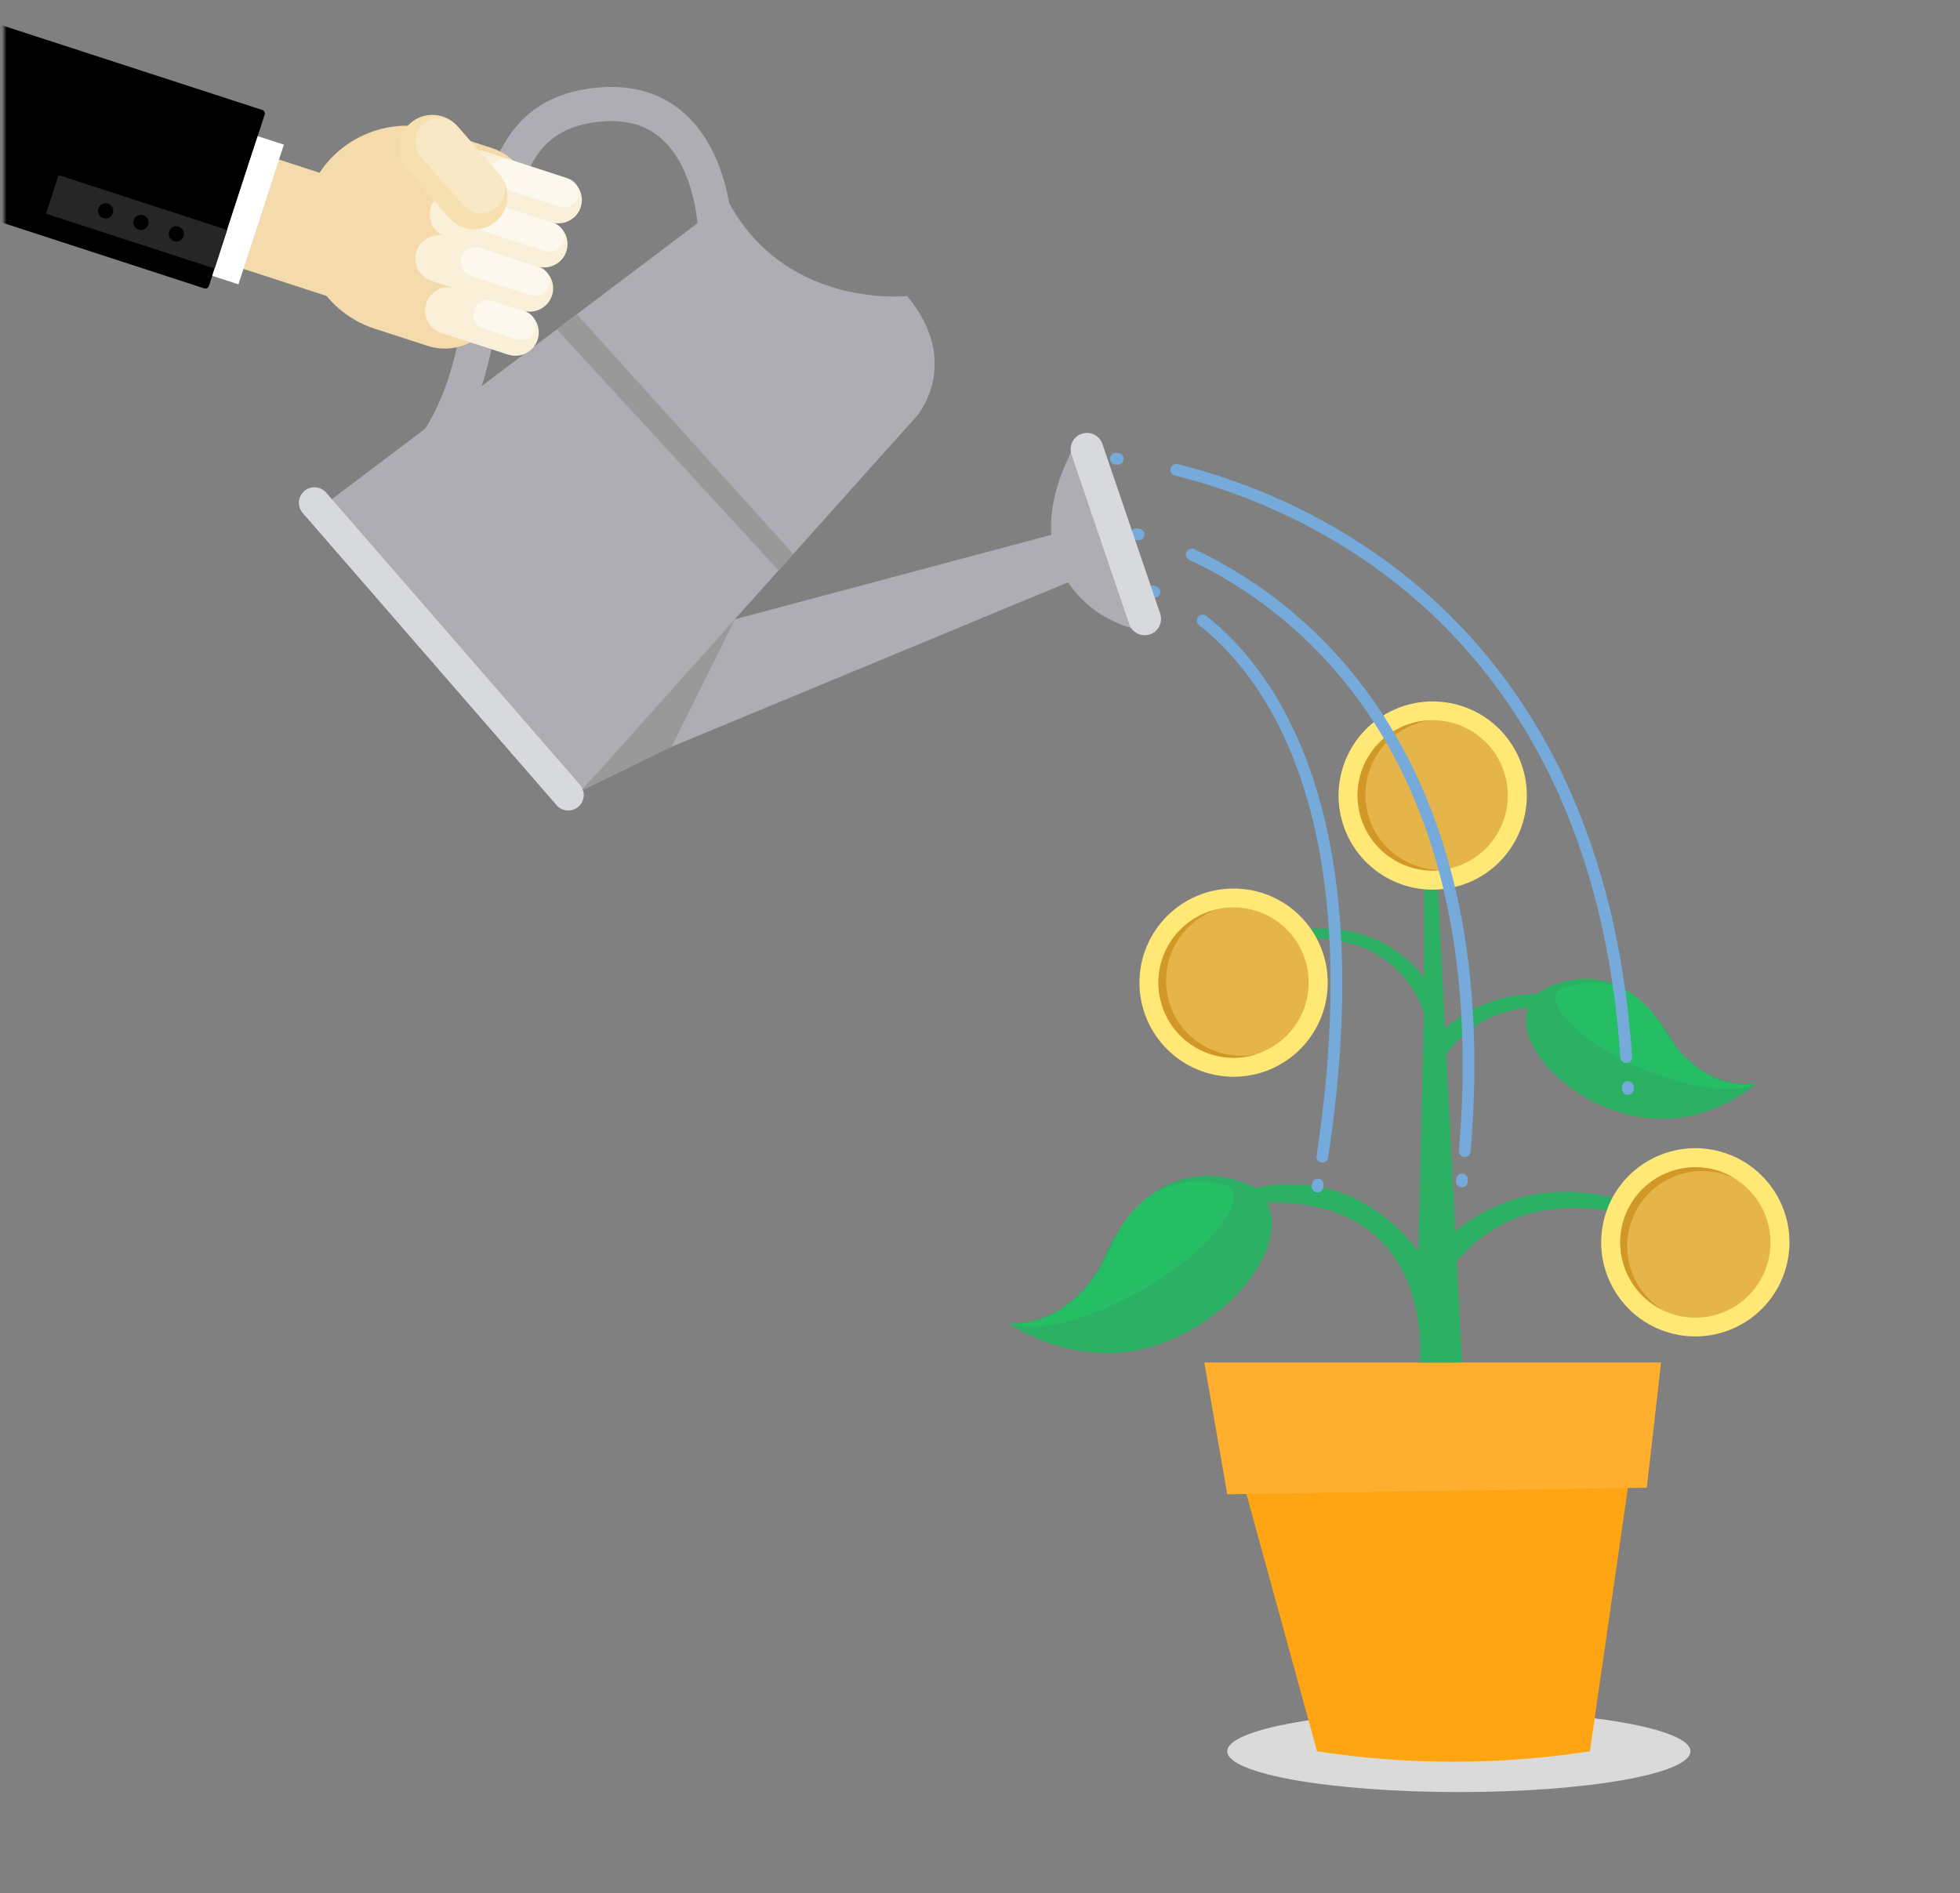 <svg width="442" height="427" viewBox="0 0 442 427" fill="none" xmlns="http://www.w3.org/2000/svg">
<rect x="0" y="0" width="442" height="427" fill="#808080" stroke="none"/>
<g style="mix-blend-mode:multiply">
<path d="M328.991 404.207C357.837 404.207 381.221 400.09 381.221 395.012C381.221 389.933 357.837 385.816 328.991 385.816C300.144 385.816 276.76 389.933 276.76 395.012C276.76 400.09 300.144 404.207 328.991 404.207Z" fill="#DADADA"/>
</g>
<path d="M280.68 335.549L297.01 395.011C317.232 398.129 337.816 398.156 358.048 395.082L358.541 395.011L367.094 335.549H280.68Z" fill="#FFA412"/>
<g style="mix-blend-mode:multiply" opacity="0.41">
<path d="M310.732 336.509L361.836 372.137L367.103 335.549L310.732 336.509Z" fill="#FFA412"/>
</g>
<path d="M271.59 307.312H374.589L371.374 335.55L276.76 337.047L271.59 307.312Z" fill="#FFAE2D"/>
<path d="M320.114 307.311C320.114 307.311 324.852 266.09 278.171 271.692L276.488 270.107C276.488 270.107 301.071 258.075 319.85 282.244L321.127 226.983V200.26H324.253L329.662 307.311H320.105H320.114Z" fill="#2CB063"/>
<path d="M321.303 284.534C342.644 259.018 369.693 272.256 369.693 272.256L367.764 274.079C342.283 267.887 329.705 280.491 324.139 291.122C323.399 288.815 322.527 286.569 321.303 284.543V284.534Z" fill="#2CB063"/>
<path d="M321.303 236.672C338.196 216.467 359.608 226.948 359.608 226.948L358.084 228.393C337.914 223.487 327.953 233.466 323.549 241.886C322.967 240.054 322.272 238.284 321.303 236.681V236.672Z" fill="#2CB063"/>
<path d="M324.683 226.05C313.444 204.726 292.27 209.984 292.27 209.984L293.362 211.57C312.36 211.059 319.354 221.901 321.679 230.278C322.551 228.754 323.511 227.301 324.691 226.05H324.683Z" fill="#2CB063"/>
<path d="M283.156 267.967C283.156 267.967 260.872 254.992 248.127 285.6C248.127 285.6 241.459 298.741 227.525 298.548C227.525 298.548 243.221 309.734 261.859 303.057C280.496 296.39 293.47 276.616 283.156 267.967Z" fill="#2CB063"/>
<path opacity="0.37" d="M276.304 267.165C276.304 267.165 258.635 261.977 250.998 280.306C242.49 300.723 227.525 298.538 227.525 298.538C227.525 298.538 235.109 302.176 253.156 293.298C271.204 284.419 282.971 270.3 276.304 267.156V267.165Z" fill="#1DD667"/>
<path d="M346.444 224.28C346.444 224.28 363.84 211.147 377.633 235.554C377.633 235.554 384.556 245.912 396.235 244.344C396.235 244.344 384.186 255.319 367.865 251.593C351.544 247.876 338.658 232.585 346.444 224.28Z" fill="#2CB063"/>
<path opacity="0.37" d="M352.114 222.923C352.114 222.923 366.418 216.784 374.688 231.405C383.892 247.682 396.232 244.343 396.232 244.343C396.232 244.343 390.234 248.166 374.186 242.529C358.138 236.892 346.829 226.226 352.114 222.914V222.923Z" fill="#1DD667"/>
<path d="M278.19 242.864C289.913 242.864 299.417 233.36 299.417 221.637C299.417 209.914 289.913 200.41 278.19 200.41C266.467 200.41 256.963 209.914 256.963 221.637C256.963 233.36 266.467 242.864 278.19 242.864Z" fill="#FFE876"/>
<path d="M292.567 230.561C297.508 222.613 295.071 212.163 287.123 207.222C279.174 202.28 268.725 204.718 263.784 212.666C258.842 220.614 261.279 231.064 269.228 236.005C277.176 240.947 287.625 238.509 292.567 230.561Z" fill="#E6B54A"/>
<path d="M263.557 225.645C261.17 216.907 266.076 207.888 274.585 205.087C274.294 205.149 274.012 205.219 273.721 205.299C264.693 207.765 259.373 217.084 261.839 226.112C264.306 235.14 273.624 240.46 282.653 237.994C282.943 237.914 283.225 237.826 283.507 237.738C274.752 239.649 265.944 234.391 263.557 225.645Z" fill="#D19828"/>
<path d="M402.743 285.965C405.924 274.681 399.354 262.956 388.071 259.775C376.787 256.595 365.062 263.164 361.881 274.448C358.701 285.732 365.27 297.457 376.554 300.638C387.838 303.818 399.563 297.249 402.743 285.965Z" fill="#FFE876"/>
<path d="M384.942 296.994C394.187 295.541 400.505 286.869 399.052 277.623C397.599 268.377 388.926 262.059 379.68 263.512C370.435 264.965 364.117 273.638 365.57 282.884C367.023 292.13 375.696 298.447 384.942 296.994Z" fill="#E6B54A"/>
<path d="M369.024 272.943C373.375 264.99 383.161 261.916 391.237 265.8C390.982 265.641 390.727 265.492 390.471 265.351C382.262 260.859 371.957 263.88 367.474 272.089C362.982 280.298 366.003 290.603 374.212 295.086C374.476 295.227 374.74 295.368 375.005 295.491C367.377 290.797 364.69 280.888 369.033 272.934L369.024 272.943Z" fill="#D19828"/>
<path d="M329.564 199.654C340.728 196.078 346.88 184.129 343.304 172.964C339.728 161.799 327.778 155.647 316.614 159.223C305.449 162.799 299.297 174.749 302.873 185.914C306.449 197.078 318.399 203.23 329.564 199.654Z" fill="#FFE876"/>
<path d="M336.939 189.145C342.325 181.491 340.486 170.92 332.831 165.534C325.177 160.148 314.606 161.988 309.22 169.642C303.835 177.297 305.674 187.868 313.328 193.253C320.983 198.639 331.554 196.8 336.939 189.145Z" fill="#E6B54A"/>
<path d="M307.986 180.777C307.175 171.749 313.596 163.742 322.466 162.483C322.175 162.492 321.876 162.509 321.576 162.536C312.258 163.372 305.379 171.608 306.215 180.935C307.052 190.254 315.288 197.133 324.615 196.296C324.915 196.27 325.205 196.235 325.496 196.191C316.547 196.534 308.796 189.796 307.986 180.768V180.777Z" fill="#D19828"/>
<path d="M259.924 133.365C259.924 133.365 260.065 133.409 260.338 133.506" stroke="#76AADB" stroke-width="2.642" stroke-miterlimit="10" stroke-linecap="round"/>
<path d="M271.25 139.971C286.373 151.914 309.969 183.473 298.202 260.921" stroke="#76AADB" stroke-width="2.642" stroke-miterlimit="10" stroke-linecap="round"/>
<path d="M297.184 267.201C297.157 267.342 297.131 267.491 297.113 267.632" stroke="#76AADB" stroke-width="2.642" stroke-miterlimit="10" stroke-linecap="round"/>
<path d="M256.332 120.461C256.332 120.461 256.482 120.496 256.755 120.566" stroke="#76AADB" stroke-width="2.642" stroke-miterlimit="10" stroke-linecap="round"/>
<path d="M268.768 125.076C291.774 135.831 337.971 168.922 330.326 259.643" stroke="#76AADB" stroke-width="2.642" stroke-miterlimit="10" stroke-linecap="round"/>
<path d="M329.71 266.047C329.693 266.197 329.675 266.338 329.666 266.488" stroke="#76AADB" stroke-width="2.642" stroke-miterlimit="10" stroke-linecap="round"/>
<path d="M251.637 103.453C251.637 103.453 251.786 103.462 252.068 103.497" stroke="#76AADB" stroke-width="2.642" stroke-miterlimit="10" stroke-linecap="round"/>
<path d="M265.264 105.963C294.286 113.194 360.107 140.358 366.731 238.451" stroke="#76AADB" stroke-width="2.642" stroke-miterlimit="10" stroke-linecap="round"/>
<path d="M367.092 245.172C367.092 245.322 367.101 245.464 367.109 245.614" stroke="#76AADB" stroke-width="2.642" stroke-miterlimit="10" stroke-linecap="round"/>
<mask id="mask0_1066_5918" style="mask-type:luminance" maskUnits="userSpaceOnUse" x="0" y="0" width="442" height="427">
<path d="M441.302 0.872H0.936V426.128H441.302V0.872Z" fill="white"/>
</mask>
<g mask="url(#mask0_1066_5918)">
<path d="M164.112 45.196L73.682 113.457L129.744 179.869L206.813 93.763C206.813 93.763 217.083 81.854 204.558 66.766C204.558 66.766 177.025 69.805 164.112 45.196Z" fill="#AEADB3"/>
<path d="M245.735 129.32L130.801 177.006L164.429 140.022L241.974 119.323L245.735 129.32Z" fill="#AEADB3"/>
<path d="M125.505 181.604L68.262 115.704C67.003 114.25 67.152 112.022 68.606 110.762C70.059 109.503 72.287 109.653 73.547 111.106L130.789 177.007C132.049 178.46 131.899 180.688 130.446 181.948C128.993 183.207 126.764 183.058 125.505 181.604Z" fill="#D8D9DD"/>
<path d="M88.732 115.007L84.416 108.622C100.719 97.603 103.415 79.062 106.022 61.138C108.858 41.629 111.791 21.459 135.458 19.706C143.068 19.142 149.471 21.159 154.492 25.713C164.568 34.838 165.079 50.895 165.096 51.573L157.389 51.767C157.389 51.635 156.923 38.282 149.295 31.403C145.851 28.294 141.518 26.981 136.03 27.387C119.348 28.62 116.767 40.81 113.649 62.239C110.937 80.912 107.854 102.077 88.732 114.999V115.007Z" fill="#AEADB3"/>
<path d="M243.448 98.731C243.448 98.731 232.394 115.104 239.273 128.642C246.152 142.18 260.561 142.673 260.561 142.673L243.448 98.731Z" fill="#AEADB3"/>
<path d="M259.335 143.087C257.415 143.739 255.31 142.708 254.658 140.788L241.631 102.518C240.979 100.598 242.01 98.493 243.93 97.841C245.85 97.189 247.955 98.22 248.607 100.14L261.634 138.41C262.286 140.33 261.255 142.435 259.335 143.087Z" fill="#D8D9DD"/>
<path d="M125.559 74.298L175.579 128.66L178.89 124.961L130.086 70.88L125.559 74.298Z" fill="#999999"/>
<path d="M165.714 139.678L151.498 168.419L131.055 178.407L165.714 139.678Z" fill="#999999"/>
<path d="M89.032 44.486L13.315 19.854L5.293 44.513L81.011 69.144L89.032 44.486Z" fill="#F5DBAB"/>
<path d="M96.442 78.015L84.436 74.113C72.167 70.123 65.394 56.823 69.384 44.554C73.374 32.284 86.674 25.511 98.943 29.501L110.948 33.403C117.528 35.543 121.156 42.678 119.016 49.257L112.287 69.938C110.147 76.517 103.012 80.146 96.433 78.006L96.442 78.015Z" fill="#F5DBAB"/>
<path d="M124.312 50.12L106.371 44.281C103.614 43.383 102.09 40.388 102.989 37.631C103.887 34.874 106.882 33.35 109.639 34.249L127.58 40.088C130.337 40.987 131.861 43.981 130.962 46.738C130.064 49.495 127.069 51.019 124.312 50.12Z" fill="#FAEFD8"/>
<path d="M121.075 60.073L100.552 53.397C97.796 52.498 96.272 49.504 97.17 46.747C98.069 43.99 101.063 42.466 103.82 43.365L124.343 50.041C127.099 50.94 128.623 53.934 127.725 56.691C126.826 59.448 123.832 60.972 121.075 60.073Z" fill="#FAEFD8"/>
<path d="M117.835 70.035L97.312 63.359C94.555 62.46 93.031 59.466 93.93 56.709C94.828 53.952 97.823 52.428 100.58 53.327L121.102 60.003C123.859 60.901 125.383 63.896 124.485 66.653C123.586 69.41 120.591 70.934 117.835 70.035Z" fill="#FAEFD8"/>
<path d="M114.593 79.988L99.505 75.082C96.749 74.183 95.225 71.189 96.123 68.432C97.022 65.675 100.016 64.151 102.773 65.05L117.861 69.956C120.618 70.854 122.142 73.849 121.243 76.606C120.345 79.363 117.35 80.886 114.593 79.988Z" fill="#FAEFD8"/>
<path opacity="0.54" d="M126.166 46.606L112.69 42.219C110.954 41.656 109.994 39.771 110.558 38.036C111.122 36.3 113.007 35.34 114.742 35.904L128.218 40.29C129.953 40.854 130.913 42.739 130.349 44.474C129.786 46.209 127.901 47.169 126.166 46.606Z" fill="white"/>
<path opacity="0.54" d="M122.898 56.638L109.422 52.252C107.687 51.688 106.727 49.803 107.29 48.068C107.854 46.333 109.739 45.373 111.474 45.937L124.95 50.323C126.685 50.887 127.645 52.772 127.082 54.507C126.518 56.242 124.633 57.202 122.898 56.638Z" fill="white"/>
<path opacity="0.54" d="M119.658 66.6L106.182 62.214C104.447 61.65 103.486 59.765 104.05 58.03C104.614 56.295 106.499 55.335 108.234 55.898L121.71 60.285C123.445 60.849 124.405 62.733 123.842 64.469C123.278 66.204 121.393 67.164 119.658 66.6Z" fill="white"/>
<path opacity="0.54" d="M116.427 76.553L109.055 74.157C107.32 73.594 106.36 71.709 106.923 69.974C107.487 68.238 109.372 67.278 111.107 67.842L118.479 70.238C120.214 70.802 121.174 72.686 120.611 74.422C120.047 76.157 118.162 77.117 116.427 76.553Z" fill="white"/>
<path d="M101.328 49.178L91.86 38.318C89.156 35.209 89.473 30.453 92.582 27.749C95.691 25.045 100.447 25.362 103.151 28.471L112.62 39.331C115.324 42.44 115.007 47.197 111.898 49.901C108.788 52.605 104.032 52.288 101.328 49.178Z" fill="#F6E0B0"/>
<path opacity="0.54" d="M104.455 46.262L95.031 35.561C93.066 33.332 93.287 29.906 95.515 27.942C97.743 25.978 101.17 26.198 103.134 28.426L112.558 39.128C114.522 41.356 114.302 44.782 112.074 46.747C109.845 48.711 106.419 48.491 104.455 46.262Z" fill="#FAEFD8"/>
<path d="M-12.031 1.652L59.138 24.803C59.582 24.948 59.825 25.425 59.681 25.869L47.114 64.499C46.97 64.942 46.493 65.185 46.049 65.041L-25.121 41.889L-12.031 1.652Z" fill="black"/>
<path d="M64.021 32.623L58.107 30.699L47.857 62.209L53.77 64.133L64.021 32.623Z" fill="white"/>
<path d="M51.233 51.866L13.207 39.496L10.376 48.199L48.402 60.569L51.233 51.866Z" fill="#262626"/>
<path d="M41.396 53.282C41.106 54.189 40.128 54.682 39.23 54.383C38.322 54.092 37.829 53.115 38.129 52.216C38.419 51.309 39.397 50.816 40.295 51.115C41.203 51.406 41.696 52.384 41.396 53.282Z" fill="black"/>
<path d="M33.422 50.693C33.131 51.6 32.153 52.093 31.255 51.794C30.348 51.503 29.855 50.526 30.154 49.627C30.453 48.729 31.422 48.227 32.321 48.526C33.228 48.817 33.721 49.794 33.422 50.693Z" fill="black"/>
<path d="M25.451 48.094C25.16 49.002 24.183 49.495 23.284 49.195C22.377 48.905 21.884 47.927 22.183 47.029C22.474 46.121 23.452 45.628 24.35 45.928C25.257 46.218 25.75 47.196 25.451 48.094Z" fill="black"/>
</g>
</svg>
